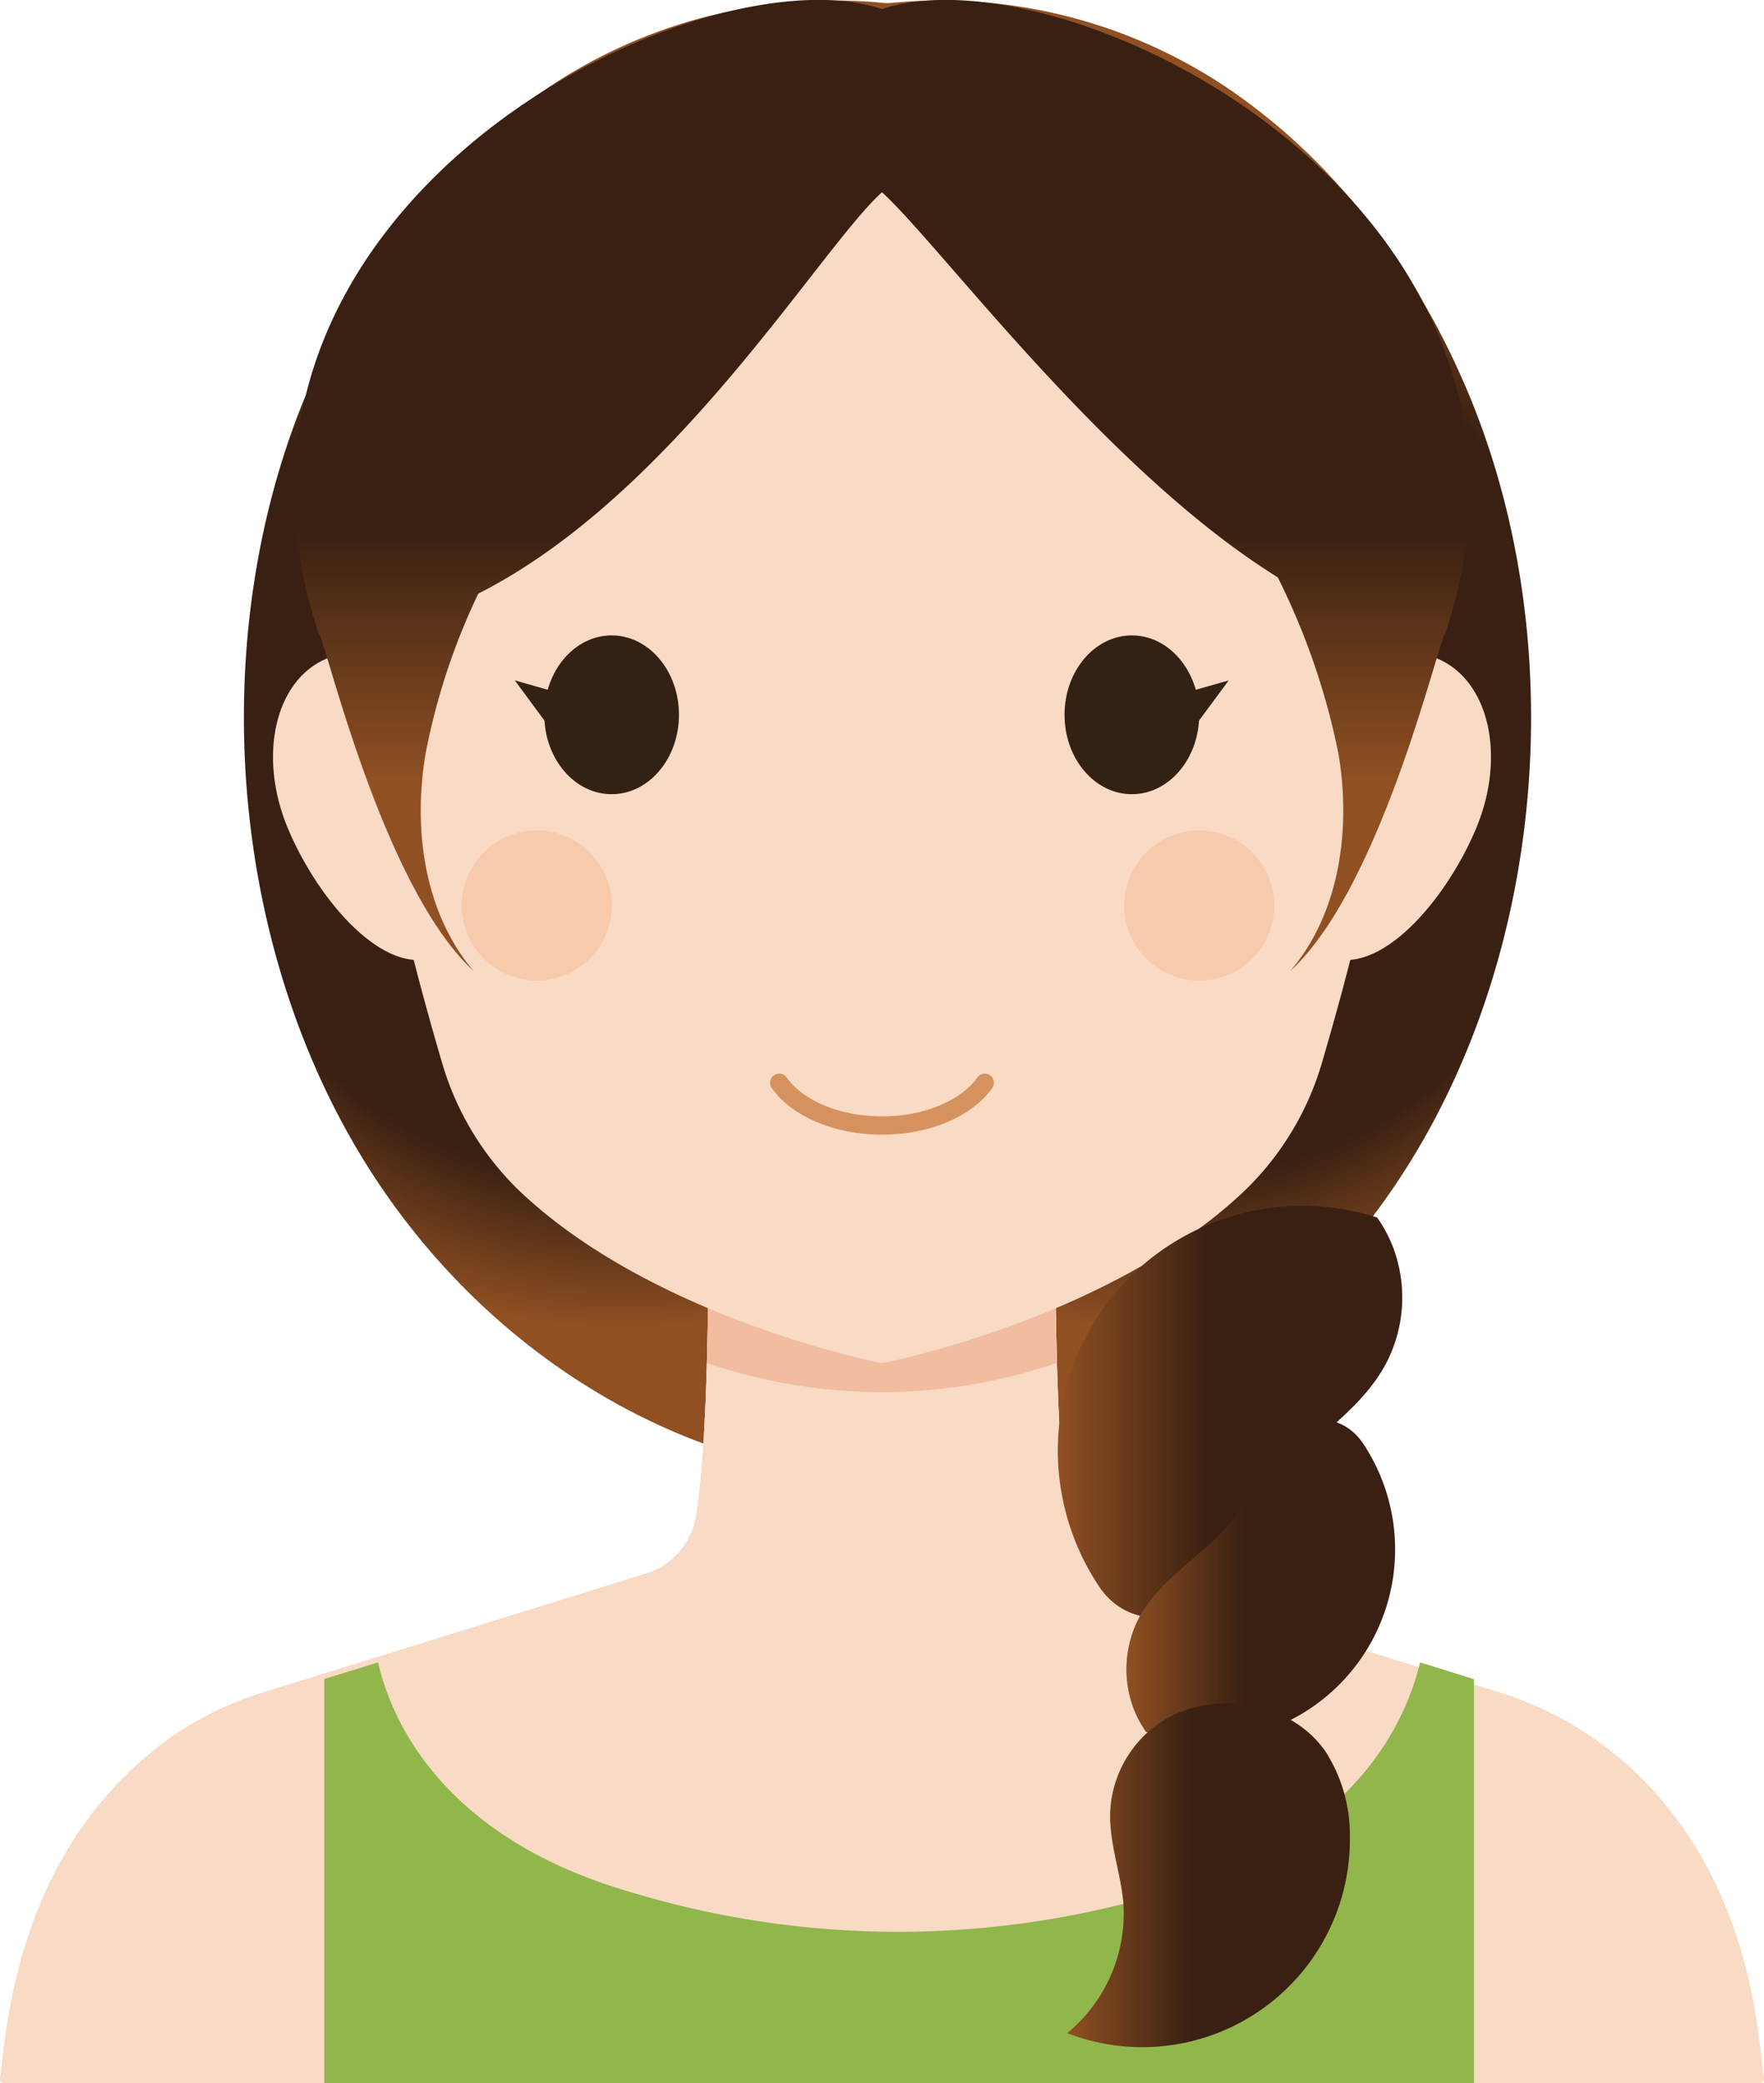 <svg id="Layer_1" data-name="Layer 1" xmlns="http://www.w3.org/2000/svg" xmlns:xlink="http://www.w3.org/1999/xlink" viewBox="0 0 133.36 157.44"><defs><style>.cls-1{fill:url(#Degradado_sin_nombre_52);}.cls-2{fill:url(#Degradado_sin_nombre_52-2);}.cls-3{fill:#f8dac5;}.cls-4{fill:#91b64c;}.cls-5{fill:#f2bc9e;}.cls-6{fill:none;stroke:#d5925e;stroke-linecap:round;stroke-linejoin:round;stroke-width:1.38px;}.cls-7{fill:#332214;}.cls-8{fill:#f7caab;}.cls-9{fill:url(#Degradado_sin_nombre_159);}.cls-10{fill:url(#Degradado_sin_nombre_162);}.cls-11{fill:url(#Degradado_sin_nombre_161);}.cls-12{fill:url(#Degradado_sin_nombre_162-2);}</style><radialGradient id="Degradado_sin_nombre_52" cx="94.39" cy="60.78" r="44.42" gradientUnits="userSpaceOnUse"><stop offset="0.75" stop-color="#392012"/><stop offset="1" stop-color="#905022"/></radialGradient><radialGradient id="Degradado_sin_nombre_52-2" cx="54.45" cy="60.78" r="44.42" xlink:href="#Degradado_sin_nombre_52"/><linearGradient id="Degradado_sin_nombre_159" x1="74" y1="-13.31" x2="74" y2="64.06" xlink:href="#Degradado_sin_nombre_52"/><linearGradient id="Degradado_sin_nombre_162" x1="87.31" y1="111.52" x2="113.32" y2="111.52" gradientUnits="userSpaceOnUse"><stop offset="0" stop-color="#905022"/><stop offset="0.44" stop-color="#392012"/></linearGradient><linearGradient id="Degradado_sin_nombre_161" x1="0.89" y1="364.1" x2="21.22" y2="364.1" gradientTransform="translate(113.7 488.32) rotate(180)" gradientUnits="userSpaceOnUse"><stop offset="0.56" stop-color="#392012"/><stop offset="1" stop-color="#905022"/></linearGradient><linearGradient id="Degradado_sin_nombre_162-2" x1="87.99" y1="146.52" x2="109.37" y2="146.52" xlink:href="#Degradado_sin_nombre_162"/></defs><title>UserIconGirl_1</title><path class="cls-1" d="M65.73,7a38.81,38.81,0,0,1,36.33,5.87c7.5,5.65,13.39,14,17,23.5,6.79,18,4.85,40-5,56.05S87,118,70.06,116.55C85.81,81,85,40.16,65.73,7Z" transform="translate(-7.32 -4.82)"/><path class="cls-2" d="M83.1,7a38.81,38.81,0,0,0-36.33,5.87c-7.5,5.65-13.39,14-17,23.5-6.79,18-4.85,40,5,56.05s27.1,25.49,44,24.08C63,81,63.81,40.16,83.1,7Z" transform="translate(-7.32 -4.82)"/><path class="cls-3" d="M129.09,137.15a26.3,26.3,0,0,0-8.57-4.47l-28.92-9h0A5.52,5.52,0,0,1,88,119c-1-6-.92-21.93-.89-24.52a.36.36,0,0,0-.37-.36H61.24a.36.36,0,0,0-.37.36C60.9,97,61,112.64,60,119a5.48,5.48,0,0,1-3.59,4.67h0l-29,9a25.24,25.24,0,0,0-7.48,3.68C8.15,145,7.81,159.19,7.33,161.83a.36.36,0,0,0,.36.43H140.31a.36.36,0,0,0,.36-.43C140.2,159.27,140,145.85,129.09,137.15Z" transform="translate(-7.32 -4.82)"/><path class="cls-3" d="M129.09,137.15a26.3,26.3,0,0,0-8.57-4.47l-28.92-9h0A5.52,5.52,0,0,1,88,119c-1-6-.92-21.93-.89-24.52a.36.36,0,0,0-.37-.36H61.24a.36.36,0,0,0-.37.36C60.9,97,61,112.64,60,119a5.48,5.48,0,0,1-3.59,4.67h0l-29,9a25.24,25.24,0,0,0-7.48,3.68C8.15,145,7.81,159.19,7.33,161.83a.36.36,0,0,0,.36.43H140.31a.36.36,0,0,0,.36-.43C140.2,159.27,140,145.85,129.09,137.15Z" transform="translate(-7.32 -4.82)"/><path class="cls-3" d="M129.09,137.15a26.31,26.31,0,0,0-8.57-4.47l-3.2-1-25.72-8A5.52,5.52,0,0,1,88,119c-1-6-.92-21.93-.89-24.52a.36.36,0,0,0-.37-.36H61.24a.36.36,0,0,0-.37.36C60.9,97,61,112.64,60,119a5.48,5.48,0,0,1-3.59,4.67l-25.72,8-3.28,1a25.24,25.24,0,0,0-7.48,3.68C8.15,145,7.81,159.19,7.33,161.83a.36.36,0,0,0,.36.43H140.31a.36.36,0,0,0,.36-.43C140.2,159.27,140,145.85,129.09,137.15Z" transform="translate(-7.32 -4.82)"/><path class="cls-4" d="M114.68,130.45c-1,4.21-4.72,13.17-19.12,17.33l-.47.14a69.69,69.69,0,0,1-39.73,0l-.33-.1c-14.44-4.17-18.17-13.18-19.13-17.37l-4.06,1.26v30.54h86.91V131.72Z" transform="translate(-7.32 -4.82)"/><path class="cls-5" d="M87.19,107.83c-.12-5.43-.08-10.59-.07-12a.36.36,0,0,0-.37-.36H61.24a.36.36,0,0,0-.37.36c0,1.38,0,6.52-.08,12A40.84,40.84,0,0,0,87.19,107.83Z" transform="translate(-7.32 -4.82)"/><path class="cls-3" d="M43.24,61.48c2.3,5.45,1,14-2.92,15.62s-8.94-4.21-11.23-9.66-1-11.2,2.92-12.85S40.95,56,43.24,61.48Z" transform="translate(-7.32 -4.82)"/><path class="cls-3" d="M104.76,61.48c-2.3,5.45-1,14,2.92,15.62s8.94-4.21,11.23-9.66,1-11.2-2.92-12.85S107.05,56,104.76,61.48Z" transform="translate(-7.32 -4.82)"/><path class="cls-3" d="M74,8.64C34.87,7.11,34.3,44.44,34.89,56.71c.42,8.91,3.92,21.86,5.81,28.29a22,22,0,0,0,5.86,9.79C56.77,104.53,74,107.84,74,107.84s17.23-3.31,27.44-13.06A22,22,0,0,0,107.3,85c1.89-6.43,5.39-19.38,5.81-28.29C113.7,44.44,113.13,7.11,74,8.64Z" transform="translate(-7.32 -4.82)"/><path class="cls-6" d="M66.23,86.65c1.34,1.9,4.31,3.23,7.77,3.23s6.43-1.33,7.77-3.23" transform="translate(-7.32 -4.82)"/><ellipse class="cls-7" cx="46.24" cy="54.02" rx="5.09" ry="6"/><ellipse class="cls-7" cx="85.57" cy="54.02" rx="5.09" ry="6"/><circle class="cls-8" cx="40.58" cy="68.43" r="5.67"/><circle class="cls-8" cx="90.66" cy="68.43" r="5.67"/><polygon class="cls-7" points="86.77 53.16 92.89 51.42 90.52 54.63 86.77 53.16"/><polygon class="cls-7" points="45.04 53.16 38.92 51.42 41.29 54.63 45.04 53.16"/><path class="cls-9" d="M74,5.51C60.11.79,20.59,20.45,31.44,52.78c.39,0,4.7,19,11.7,25.44-3.74-4.4-4.6-10.67-3.66-16.37a49.68,49.68,0,0,1,4-12.17C58.3,42.2,69.35,23.51,74,19.35c4.41,4,16.86,21,29.92,29.1a53.23,53.23,0,0,1,4.6,13.39c.94,5.7.08,12-3.66,16.37,7-6.42,11.31-25.44,11.7-25.44C127.41,20.45,87.88.79,74,5.51Z" transform="translate(-7.32 -4.82)"/><path class="cls-10" d="M102.73,117.68c2.76-3.57,7.17-5.76,9.33-9.73a10.75,10.75,0,0,0,.5-9.07,10.34,10.34,0,0,0-1.13-2.05,18.49,18.49,0,0,0-21,27.91c2.68,4,8.75,2.59,9.92-2.08A13.48,13.48,0,0,1,102.73,117.68Z" transform="translate(-7.32 -4.82)"/><path class="cls-11" d="M100.76,119.41c-2.15,2.79-5.6,4.51-7.29,7.6a8.4,8.4,0,0,0-.39,7.09,8.07,8.07,0,0,0,.88,1.6,14.46,14.46,0,0,0,16.4-21.81c-2.1-3.12-6.84-2-7.75,1.62A10.54,10.54,0,0,1,100.76,119.41Z" transform="translate(-7.32 -4.82)"/><path class="cls-12" d="M94.88,135.1a8.63,8.63,0,0,0-3.63,6.71c-.07,2.31.8,4.54,1,6.85A11.71,11.71,0,0,1,88,158.47a15.7,15.7,0,0,0,21.37-14.94,11.65,11.65,0,0,0-1.82-6.31C104.88,133.29,98.75,132.41,94.88,135.1Z" transform="translate(-7.32 -4.82)"/></svg>